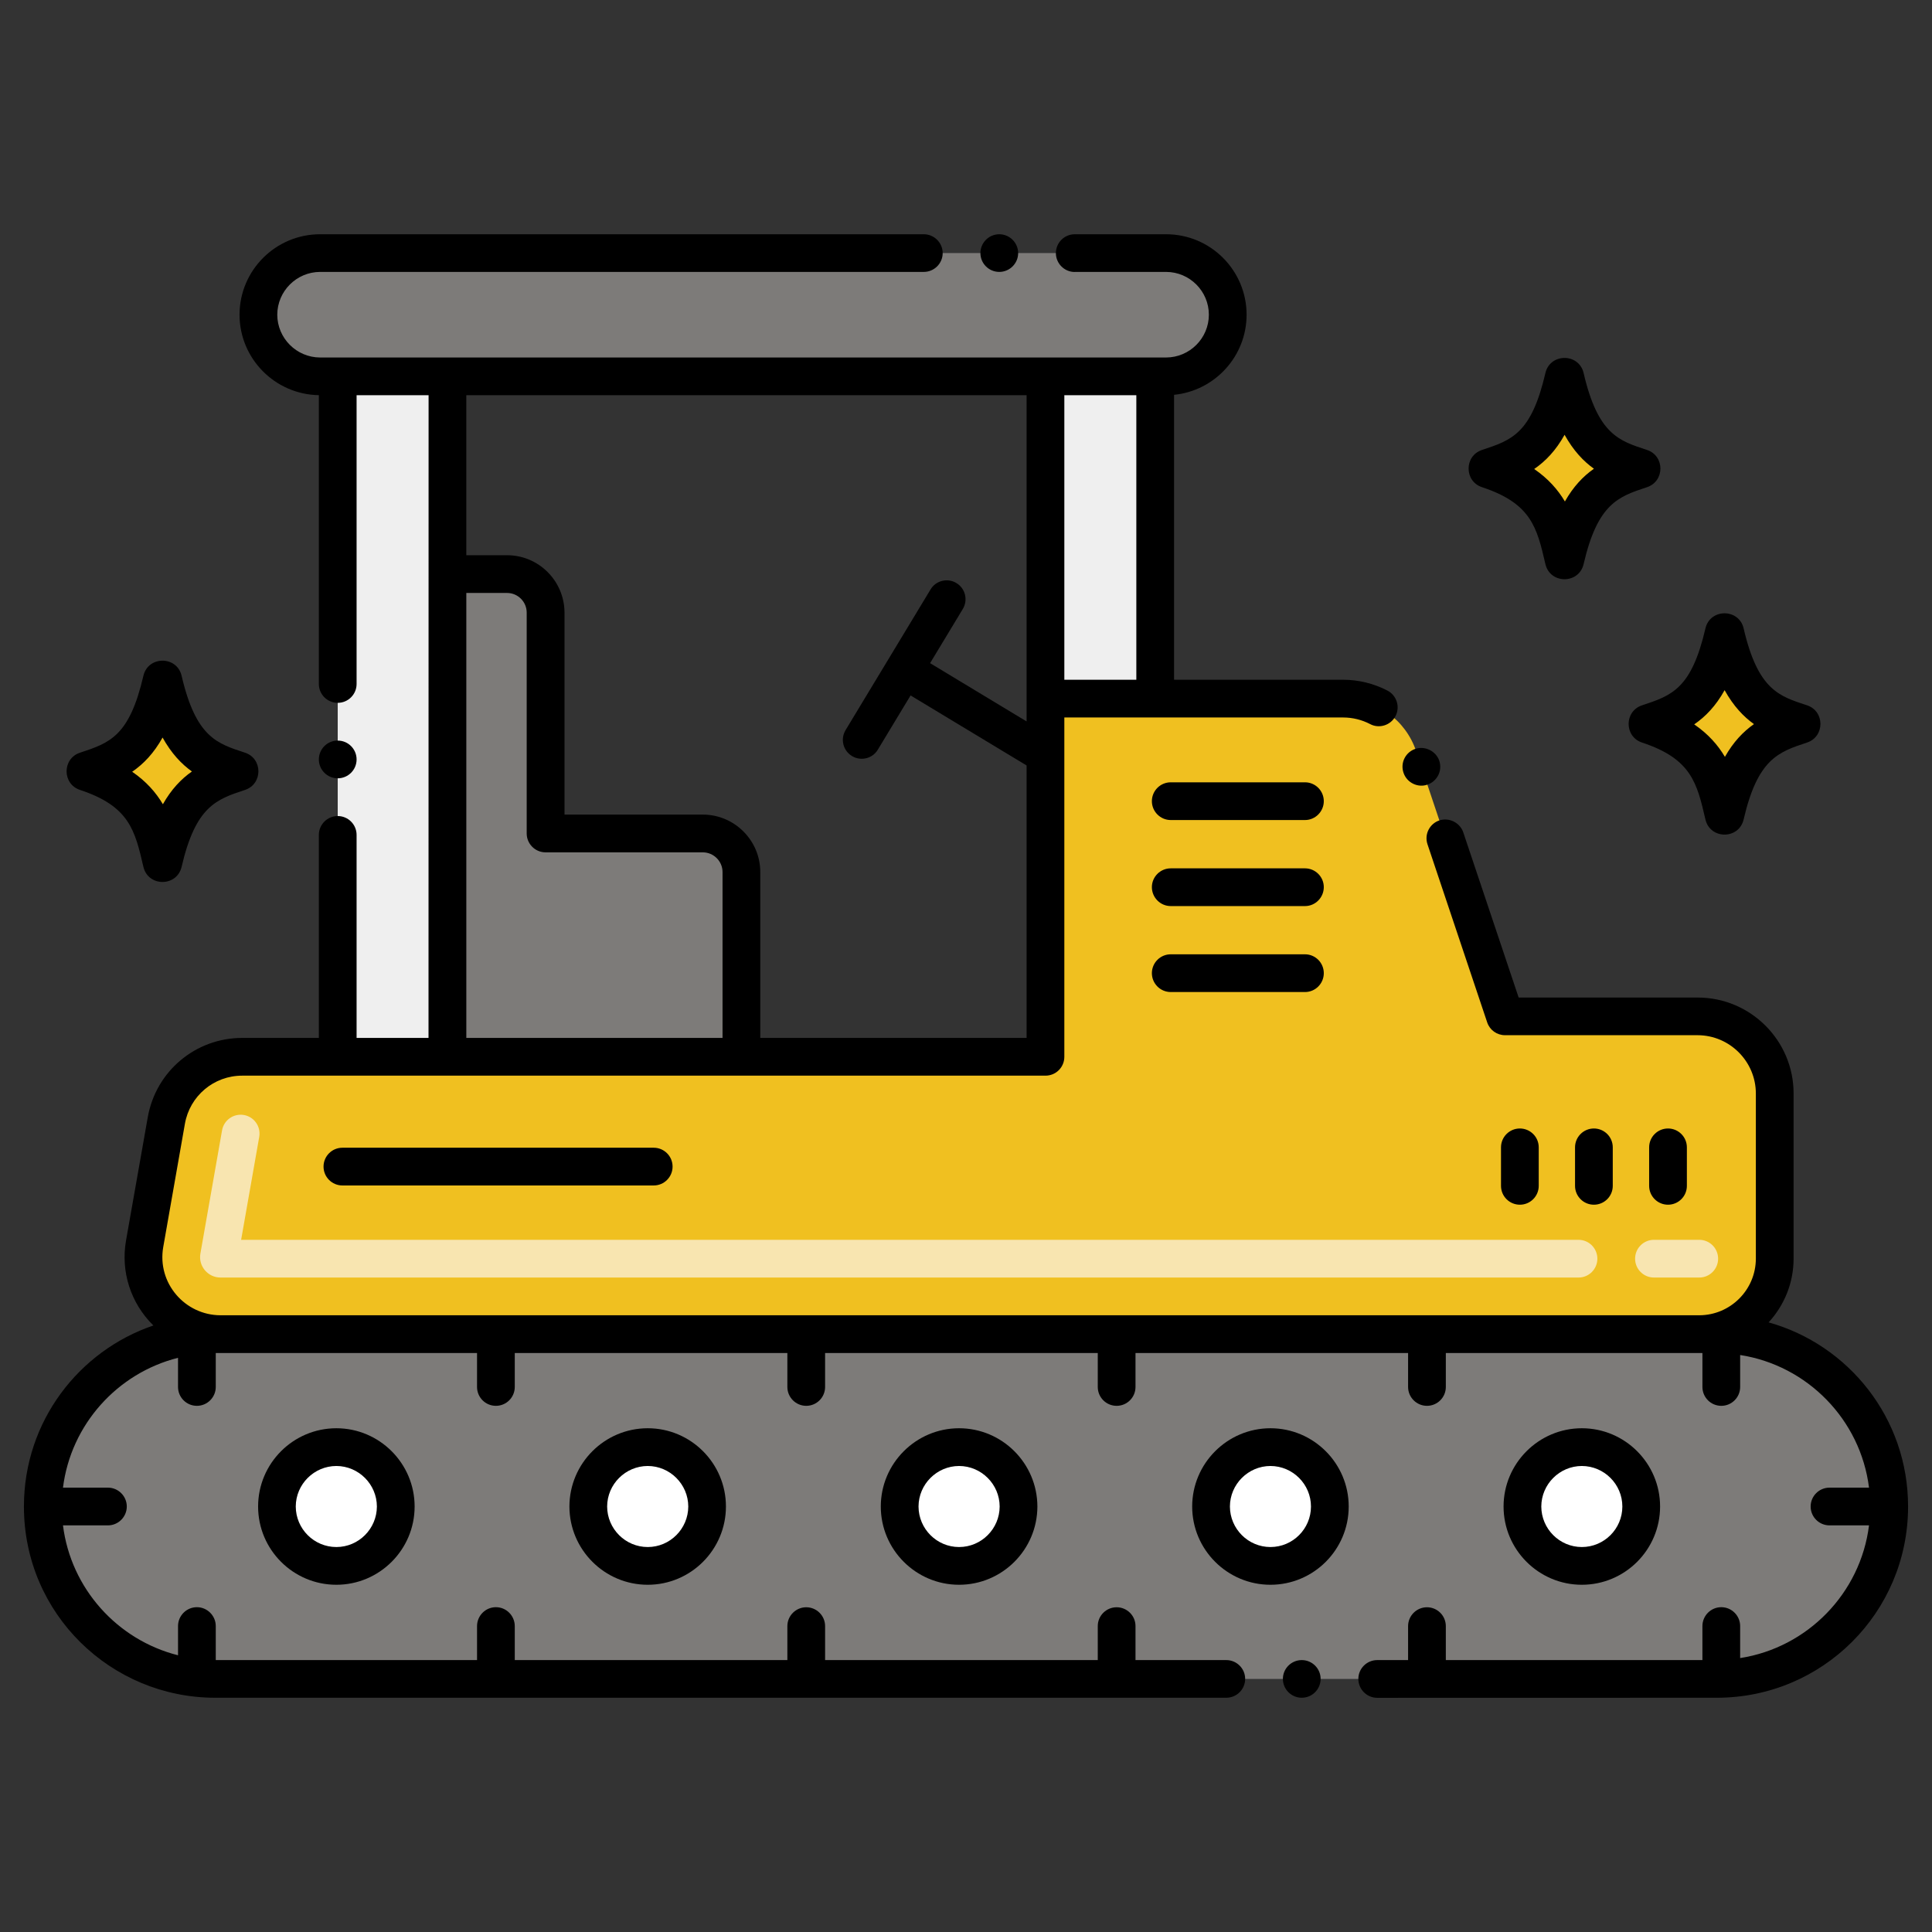 <?xml version="1.0" encoding="utf-8"?>
<!-- Generator: Adobe Illustrator 24.0.0, SVG Export Plug-In . SVG Version: 6.00 Build 0)  -->
<svg version="1.1" id="Layer_1" xmlns="http://www.w3.org/2000/svg" xmlns:xlink="http://www.w3.org/1999/xlink" x="0px" y="0px"
	 viewBox="0 0 256 256" style="enable-background:new 0 0 256 256;" xml:space="preserve">
<rect x="0" y="0" width="256" height="256" fill="#333333" stroke="none"/>
<style type="text/css">
	.st0{fill:#FFB69F;}
	.st1{fill:#72C2E9;}
	.st2{fill:#C2E5FF;}
	.st3{fill:#FC5D3D;}
	.st4{fill:#AFAFAF;}
	.st5{fill:#FFCBC3;}
	.st6{fill:#F0C020;}
	.st7{fill:#F8E5B0;}
	.st8{fill:#EFEFEF;}
	.st9{fill:#EEC21E;}
	.st10{fill:#FFFFFF;}
	.st11{fill:#F1BF21;}
	.st12{fill:#E8A61E;}
	.st13{fill:#7D7B79;}
	.st14{fill:#B34F33;}
	.st15{fill:#F8E5B2;}
	.st16{fill:#C5E5FE;}
	.st17{fill:#4C4944;}
	.st18{fill:#4BA5C8;}
	.st19{fill:#AFAEAF;}
	.st20{fill:#CF941C;}
	.st21{fill:#7C7B7A;}
	.st22{fill:#FAE0E1;}
	.st23{fill:#13BF6D;}
	.st24{fill:#76FFBB;}
	.st25{fill:#F2E1D7;}
	.st26{fill:#878787;}
	.st27{fill:#F9E5AF;}
	.st28{fill:#E8A61F;}
	.st29{fill:none;stroke:#000000;stroke-width:5;stroke-linecap:round;stroke-linejoin:round;stroke-miterlimit:10;}
	.st30{fill:#EFEFF0;}
	.st31{fill:#E8A61B;}
	.st32{fill:#EFEFEE;}
	.st33{fill:#4C4945;}
	.st34{fill:#EA8F7D;}
	.st35{fill:#D6C0B3;}
	.st36{fill:#EEC120;}
</style>
<g>
</g>
<g>
	<g>
		<g>
			<path class="st6" d="M29.22,176.781h195.939c5.523,0,10-4.477,10-10v-21.899c0-5.637-4.57-10.208-10.208-10.208h-25.522
				l-11.783-35.143c-1.395-4.16-5.291-6.963-9.678-6.963h-39.438v47.465H32.092c-4.955,0-9.195,3.559-10.053,8.44l-2.872,16.332
				C18.068,171.054,22.875,176.781,29.22,176.781z"/>
		</g>
		<g>
			<path class="st7" d="M225.159,169.281h-6c-1.381,0-2.5-1.119-2.5-2.5s1.119-2.5,2.5-2.5h6c1.381,0,2.5,1.119,2.5,2.5
				S226.54,169.281,225.159,169.281z M209.159,169.281H29.22c-1.672,0-2.963-1.511-2.665-3.184l2.87-16.325
				c0.239-1.36,1.536-2.265,2.896-2.029c1.36,0.239,2.268,1.536,2.029,2.896l-2.399,13.643h177.208c1.381,0,2.5,1.119,2.5,2.5
				S210.54,169.281,209.159,169.281z"/>
		</g>
		<g>
			
				<rect x="138.531" y="49.867" transform="matrix(-1 -4.479584e-11 4.479584e-11 -1 291.598 142.436)" class="st8" width="14.537" height="42.702"/>
		</g>
		<g>
			
				<rect x="44.75" y="49.867" transform="matrix(-1 -4.504587e-11 4.504587e-11 -1 104.037 189.901)" class="st8" width="14.537" height="90.167"/>
		</g>
		<g>
			<path class="st13" d="M42.406,33.535h112.113c4.51,0,8.166,3.656,8.166,8.166s-3.656,8.166-8.166,8.166H42.406
				c-4.51,0-8.166-3.656-8.166-8.166S37.896,33.535,42.406,33.535z"/>
		</g>
		<g>
			<path class="st13" d="M72.295,81.17v29.274h20.84c2.819,0,5.104,2.285,5.104,5.104v24.485H59.28c0-8.121,0-57.552,0-63.967h7.911
				C70.01,76.066,72.295,78.351,72.295,81.17z"/>
		</g>
		<g>
			<path class="st6" d="M31.646,102.201c-3.871-1.279-7.869-2.397-10.114-12.066c-2.067,8.906-5.38,10.502-10.114,12.066
				c7.722,2.551,8.887,6.776,10.114,12.066C23.648,105.148,27.148,103.687,31.646,102.201z"/>
		</g>
		<g>
			<g>
				<path class="st6" d="M217.42,62.086c-3.871-1.279-7.869-2.397-10.114-12.066c-2.067,8.906-5.38,10.502-10.114,12.066
					c7.722,2.551,8.887,6.776,10.114,12.066C209.421,65.033,212.921,63.573,217.42,62.086z"/>
			</g>
			<g>
				<path class="st6" d="M238.624,95.924c-3.871-1.279-7.869-2.397-10.114-12.066c-2.067,8.906-5.38,10.502-10.114,12.066
					c7.722,2.551,8.887,6.776,10.114,12.066C230.625,98.871,234.125,97.41,238.624,95.924z"/>
			</g>
		</g>
		<g>
			<path class="st13" d="M227.492,222.465H28.508c-12.615,0-22.842-10.227-22.842-22.842c0-12.615,10.227-22.842,22.842-22.842
				h198.984c12.615,0,22.842,10.227,22.842,22.842C250.334,212.238,240.107,222.465,227.492,222.465z"/>
		</g>
		<g>
			<g>
				<circle class="st10" cx="44.566" cy="199.623" r="7.871"/>
			</g>
			<g>
				<circle class="st10" cx="85.825" cy="199.623" r="7.871"/>
			</g>
			<g>
				<circle class="st10" cx="127.084" cy="199.623" r="7.871"/>
			</g>
			<g>
				<circle class="st10" cx="168.343" cy="199.623" r="7.871"/>
			</g>
			<g>
				<circle class="st10" cx="209.602" cy="199.623" r="7.871"/>
			</g>
		</g>
	</g>
	<g>
		<path d="M172.92,103.66h-17.79c-1.38,0-2.5,1.12-2.5,2.5c0,1.37,1.12,2.5,2.5,2.5h17.79c1.37,0,2.49-1.13,2.49-2.5
			C175.41,104.78,174.29,103.66,172.92,103.66z"/>
		<path d="M172.92,115.06h-17.79c-1.38,0-2.5,1.12-2.5,2.49c0,1.38,1.12,2.51,2.5,2.51h17.79c1.37,0,2.49-1.13,2.49-2.51
			C175.41,116.18,174.29,115.06,172.92,115.06z"/>
		<path d="M172.92,126.45h-17.79c-1.38,0-2.5,1.12-2.5,2.5c0,1.38,1.12,2.5,2.5,2.5h17.79c1.37,0,2.49-1.12,2.49-2.5
			C175.41,127.57,174.29,126.45,172.92,126.45z"/>
		<path d="M203.89,157.13v-5.1c0-1.38-1.12-2.5-2.5-2.5c-1.38,0-2.5,1.12-2.5,2.5v5.1c0,1.38,1.12,2.5,2.5,2.5
			C202.77,159.63,203.89,158.51,203.89,157.13z"/>
		<path d="M213.7,157.13v-5.1c0-1.38-1.12-2.5-2.5-2.5s-2.5,1.12-2.5,2.5v5.1c0,1.38,1.12,2.5,2.5,2.5S213.7,158.51,213.7,157.13z"
			/>
		<path d="M223.52,157.13v-5.1c0-1.38-1.12-2.5-2.5-2.5c-1.38,0-2.5,1.12-2.5,2.5v5.1c0,1.38,1.12,2.5,2.5,2.5
			C222.4,159.63,223.52,158.51,223.52,157.13z"/>
		<path d="M189.13,103.97c1.238-0.406,2.04-1.769,1.58-3.17c-0.43-1.27-1.88-2-3.17-1.57c-1.26,0.42-2.024,1.798-1.57,3.16
			C186.426,103.757,187.916,104.408,189.13,103.97z"/>
		<path d="M132.41,36.03c1.37,0,2.5-1.12,2.5-2.49c0-1.38-1.13-2.5-2.5-2.5c-1.38,0-2.5,1.12-2.5,2.5
			C129.91,34.91,131.03,36.03,132.41,36.03z"/>
		<circle cx="44.75" cy="100.63" r="2.5"/>
		<path d="M10.603,104.67c6.535,2.159,7.276,5.352,8.397,10.185c0.623,2.681,4.442,2.68,5.065,0
			c1.862-8.027,4.603-8.932,8.397-10.185c2.369-0.783,2.375-4.153,0-4.937c-3.645-1.2-6.491-1.977-8.397-10.186
			c-0.62-2.675-4.445-2.668-5.064,0c-1.864,8.027-4.463,8.886-8.397,10.187C8.233,100.516,8.228,103.885,10.603,104.67z
			 M21.542,97.728c1.173,2.112,2.508,3.51,3.888,4.497c-1.439,1.011-2.731,2.368-3.846,4.339c-0.92-1.552-2.199-3.02-4.07-4.303
			C19.027,101.222,20.382,99.813,21.542,97.728z"/>
		<path d="M196.376,64.555c6.535,2.159,7.276,5.352,8.397,10.185c0.623,2.681,4.442,2.68,5.065,0
			c1.862-8.027,4.603-8.932,8.397-10.185c2.369-0.783,2.375-4.153,0-4.937c-3.645-1.2-6.491-1.977-8.397-10.186
			c-0.62-2.675-4.445-2.668-5.064,0c-1.864,8.027-4.463,8.886-8.397,10.187C194.007,60.401,194.002,63.771,196.376,64.555z
			 M207.315,57.613c1.173,2.112,2.508,3.51,3.888,4.497c-1.439,1.011-2.731,2.368-3.846,4.339c-0.92-1.552-2.199-3.02-4.07-4.303
			C204.801,61.107,206.156,59.698,207.315,57.613z"/>
		<path d="M217.58,98.393c6.535,2.159,7.276,5.352,8.397,10.185c0.623,2.681,4.442,2.68,5.065,0
			c1.862-8.027,4.603-8.932,8.397-10.185c2.369-0.783,2.375-4.153,0-4.937c-3.645-1.2-6.491-1.977-8.397-10.186
			c-0.62-2.675-4.445-2.668-5.064,0c-1.864,8.027-4.463,8.886-8.397,10.187C215.211,94.239,215.206,97.608,217.58,98.393z
			 M228.519,91.451c1.173,2.112,2.508,3.51,3.888,4.497c-1.439,1.011-2.731,2.368-3.846,4.339c-0.92-1.552-2.199-3.02-4.07-4.303
			C226.005,94.945,227.36,93.536,228.519,91.451z"/>
		<path d="M252.83,199.62c0-11.733-7.905-21.443-18.48-24.398c2.048-2.227,3.31-5.187,3.31-8.442v-21.9c0-7-5.7-12.7-12.71-12.7
			h-23.72l-7.34-21.89c-0.43-1.28-1.88-2.01-3.17-1.58c-1.236,0.412-2.028,1.784-1.57,3.16l7.91,23.6c0.34,1.02,1.29,1.7,2.37,1.7
			h25.52c4.24,0.01,7.7,3.47,7.71,7.71v21.9c-0.01,4.13-3.37,7.49-7.5,7.5H29.22c-4.702-0.011-8.424-4.249-7.59-9.04l2.87-16.33
			c0.65-3.7,3.84-6.38,7.59-6.38c9.996,0,93.292,0,106.44,0c1.377,0,2.5-1.103,2.5-2.5c0-6.002,0-40.73,0-44.96
			c12.476,0,6.246,0,36.94,0c1.24,0,2.47,0.3,3.57,0.87c1.174,0.638,2.717,0.196,3.37-1.05c0.64-1.23,0.16-2.74-1.06-3.38
			c-1.8-0.94-3.84-1.44-5.88-1.44h-22.4V52.315c5.388-0.537,9.61-5.089,9.61-10.615c0-5.88-4.78-10.66-10.66-10.66h-12.11
			c-1.38,0-2.5,1.12-2.5,2.5c0,1.37,1.12,2.5,2.5,2.5c0,0,0.01,0,0.01-0.01h12.1c3.12,0.01,5.66,2.55,5.66,5.67
			c0,3.12-2.54,5.66-5.66,5.67c-12.624,0-99.312,0-112.11,0c-3.12-0.01-5.66-2.55-5.67-5.67c0.01-3.12,2.55-5.66,5.67-5.67h80
			c1.37,0,2.5-1.12,2.5-2.49c0-1.38-1.13-2.5-2.5-2.5h-80c-5.88,0-10.67,4.78-10.67,10.66c0,5.826,4.704,10.566,10.51,10.662V90.63
			c0,1.38,1.12,2.5,2.5,2.5c1.38,0,2.5-1.12,2.5-2.5V52.37h9.54c0,1.57-0.01,26.028-0.01,85.16h-9.53v-26.9c0-1.38-1.12-2.5-2.5-2.5
			c-1.37,0-2.49,1.11-2.5,2.48c0,0.01,0,0.01,0,0.02v26.9H32.09c-6.18,0-11.44,4.42-12.51,10.51l-2.88,16.33
			c-0.725,4.126,0.615,8.312,3.624,11.262C10.473,178.983,3.17,188.33,3.17,199.62c0,14.273,11.593,25.34,25.34,25.34h133.98
			c1.38,0,2.5-1.12,2.5-2.5c0-1.37-1.12-2.49-2.5-2.49h-12.03v-4.51c0-1.37-1.12-2.49-2.5-2.49c-1.38,0-2.5,1.12-2.5,2.49v4.51
			h-36.13v-4.5c0-1.38-1.12-2.5-2.5-2.5c-1.37,0-2.5,1.12-2.5,2.5v4.5H68.21v-4.5c0-1.38-1.12-2.51-2.5-2.51
			c-1.38,0-2.5,1.13-2.5,2.51v4.5H28.59v-4.51c0-1.37-1.13-2.5-2.5-2.5c-1.38,0-2.5,1.13-2.5,2.5v3.873
			c-8.04-2.026-14.196-8.834-15.245-17.213H14.3c1.37,0,2.5-1.12,2.5-2.5c0-1.38-1.13-2.5-2.5-2.5H8.345
			c1.05-8.372,7.205-15.179,15.245-17.204v3.864c0,1.38,1.12,2.5,2.5,2.5c1.37,0,2.5-1.12,2.5-2.5v-4.5c24.979,0,17.256,0,34.62,0
			v4.5c0,1.38,1.12,2.5,2.5,2.5c1.38,0,2.5-1.12,2.5-2.5v-4.5h36.12v4.5c0,1.38,1.13,2.5,2.5,2.5c1.38,0,2.5-1.12,2.5-2.5v-4.5
			h36.13v4.5c0,1.38,1.12,2.5,2.5,2.5c1.38,0,2.5-1.12,2.5-2.5v-4.5h36.12v4.5c0,1.38,1.13,2.5,2.5,2.5c1.38,0,2.5-1.12,2.5-2.5
			v-4.5c17.783,0,16.188,0,34,0v4.5c0,1.38,1.12,2.5,2.5,2.5c1.38,0,2.5-1.12,2.5-2.5v-4.234
			c8.922,1.387,15.947,8.577,17.075,17.574h-5.235c-1.38,0-2.5,1.12-2.5,2.5c0,1.38,1.12,2.5,2.5,2.5h5.235
			c-1.127,9.005-8.153,16.196-17.076,17.584v-4.244c0-1.37-1.12-2.5-2.5-2.5c-1.38,0-2.5,1.13-2.5,2.5v4.51h-34v-4.5
			c0-1.38-1.12-2.5-2.5-2.5c-1.37,0-2.5,1.12-2.5,2.5v4.5h-4.09c-1.38,0-2.5,1.12-2.5,2.49c0,1.38,1.12,2.51,2.5,2.51
			c6.896-0.001,38.234-0.008,45-0.01C241.457,224.96,252.83,213.686,252.83,199.62z M61.79,137.53V78.57h5.4
			c1.43,0,2.6,1.17,2.6,2.6v29.28c0,1.315,1.073,2.49,2.51,2.49h20.84c1.43,0.01,2.6,1.18,2.6,2.61v21.98H61.79z M150.57,52.37v37.7
			h-9.54v-37.7H150.57z M136.03,52.37c0,64.161,0,34.866,0,43.222l-12.789-7.72l4.339-7.183c0.71-1.18,0.33-2.72-0.85-3.43
			c-1.105-0.679-2.69-0.398-3.43,0.85c-3.625,6.002-2.888,4.781-11.26,18.64c-0.71,1.18-0.33,2.72,0.85,3.43
			c1.104,0.68,2.69,0.399,3.43-0.85l4.337-7.18l15.373,9.279v36.1h-35.29v-21.98c0-4.19-3.41-7.6-7.6-7.61H74.8V81.17
			c-0.01-4.19-3.42-7.6-7.61-7.6h-5.4v-21.2H136.03z"/>
		<path d="M172.49,219.97c-1.38,0-2.5,1.12-2.5,2.49c0,1.38,1.12,2.5,2.5,2.5s2.5-1.12,2.5-2.5
			C174.99,221.09,173.87,219.97,172.49,219.97z"/>
		<path d="M34.2,199.62c0,5.72,4.65,10.37,10.37,10.37c5.71,0,10.37-4.65,10.37-10.37c0-5.71-4.66-10.37-10.37-10.37
			C38.85,189.25,34.2,193.91,34.2,199.62z M49.94,199.62c-0.01,2.96-2.42,5.37-5.37,5.37c-2.96,0-5.37-2.41-5.38-5.37
			c0.01-2.95,2.42-5.36,5.38-5.37C47.52,194.26,49.93,196.67,49.94,199.62z"/>
		<path d="M75.45,199.62c0.01,5.72,4.66,10.37,10.38,10.37c5.71,0,10.36-4.65,10.36-10.37c0-5.72-4.65-10.37-10.36-10.37
			C80.11,189.25,75.46,193.9,75.45,199.62z M91.2,199.62c-0.01,2.96-2.42,5.37-5.37,5.37c-2.96,0-5.37-2.41-5.38-5.37
			c0.01-2.95,2.42-5.36,5.38-5.37C88.78,194.26,91.19,196.67,91.2,199.62z"/>
		<path d="M116.71,199.62c0,5.72,4.66,10.37,10.37,10.37c5.72,0,10.37-4.65,10.38-10.37c-0.01-5.71-4.66-10.37-10.38-10.37
			C121.37,189.25,116.71,193.91,116.71,199.62z M132.46,199.62c-0.01,2.96-2.42,5.37-5.38,5.37c-2.95,0-5.36-2.41-5.37-5.37
			c0.01-2.95,2.42-5.36,5.37-5.37C130.04,194.26,132.45,196.67,132.46,199.62z"/>
		<path d="M168.34,189.25c-5.71,0-10.37,4.66-10.37,10.37c0,5.72,4.66,10.37,10.37,10.37c5.72,0,10.37-4.65,10.37-10.37
			C178.71,193.91,174.06,189.25,168.34,189.25z M168.34,204.99c-2.95,0-5.36-2.41-5.37-5.37c0.01-2.95,2.42-5.36,5.37-5.37
			c2.96,0.01,5.37,2.42,5.37,5.37C173.71,202.58,171.3,204.99,168.34,204.99z"/>
		<path d="M219.97,199.62c0-5.71-4.65-10.37-10.37-10.37c-5.71,0-10.37,4.66-10.37,10.37c0,5.72,4.66,10.37,10.37,10.37
			C215.32,209.99,219.97,205.34,219.97,199.62z M204.23,199.62c0.01-2.95,2.42-5.36,5.37-5.37c2.96,0.01,5.37,2.42,5.37,5.37
			c0,2.96-2.41,5.37-5.37,5.37C206.65,204.99,204.24,202.58,204.23,199.62z"/>
		<path d="M45.37,152.08c-1.38,0-2.5,1.12-2.5,2.5c0,1.38,1.12,2.5,2.5,2.5h41.25c1.38,0,2.5-1.12,2.5-2.5c0-1.38-1.12-2.5-2.5-2.5
			H45.37z"/>
	</g>
</g>
</svg>
